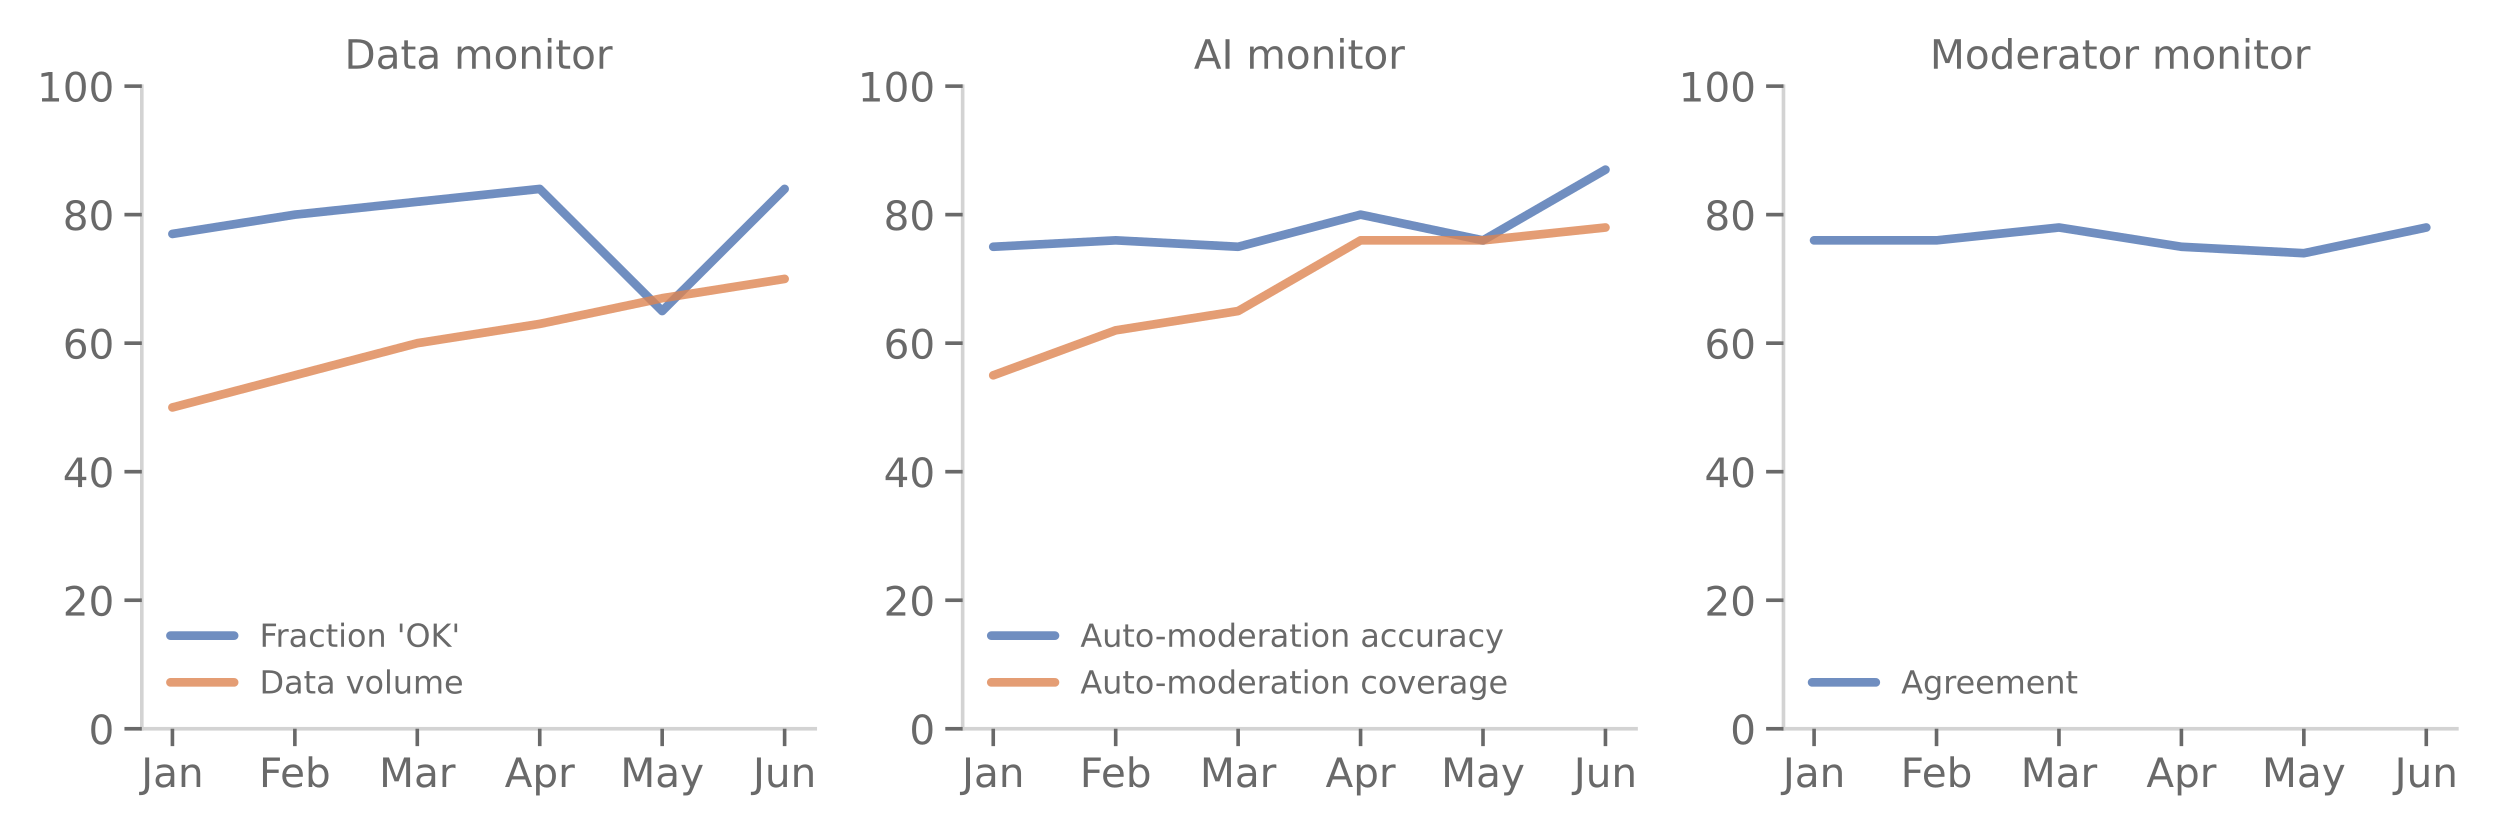 <?xml version="1.0" encoding="utf-8" standalone="no"?>
<!DOCTYPE svg PUBLIC "-//W3C//DTD SVG 1.1//EN"
  "http://www.w3.org/Graphics/SVG/1.1/DTD/svg11.dtd">
<!-- Created with matplotlib (https://matplotlib.org/) -->
<svg height="288pt" version="1.1" viewBox="0 0 864 288" width="864pt" xmlns="http://www.w3.org/2000/svg" xmlns:xlink="http://www.w3.org/1999/xlink">
 <defs>
  <style type="text/css">*{stroke-linecap:butt;stroke-linejoin:round;}</style>
 </defs>
 <g id="figure_1">
  <g id="patch_1">
   <path d="M 0 288 
L 864 288 
L 864 0 
L 0 0 
z
" style="fill:#ffffff;"/>
  </g>
  <g id="axes_1">
   <g id="patch_2">
    <path d="M 49.01 251.86 
L 281.742 251.86 
L 281.742 29.76 
L 49.01 29.76 
z
" style="fill:none;"/>
   </g>
   <g id="line2d_1">
    <path clip-path="url(#p2413c21a0e)" d="M 59.589 80.843 
L 101.904 74.18 
L 144.218 69.738 
L 186.533 65.296 
L 228.848 107.495 
L 271.163 65.296 
" style="fill:none;stroke:#4c72b0;stroke-linecap:round;stroke-opacity:0.8;stroke-width:3;"/>
   </g>
   <g id="line2d_2">
    <path clip-path="url(#p2413c21a0e)" d="M 59.589 140.81 
L 101.904 129.705 
L 144.218 118.6 
L 186.533 111.937 
L 228.848 103.053 
L 271.163 96.39 
" style="fill:none;stroke:#dd8452;stroke-linecap:round;stroke-opacity:0.8;stroke-width:3;"/>
   </g>
   <g id="patch_3">
    <path d="M 49.01 251.86 
L 49.01 29.76 
" style="fill:none;stroke:#d3d3d3;stroke-linecap:square;stroke-linejoin:miter;stroke-width:1.25;"/>
   </g>
   <g id="patch_4">
    <path d="M 49.01 251.86 
L 281.742 251.86 
" style="fill:none;stroke:#d3d3d3;stroke-linecap:square;stroke-linejoin:miter;stroke-width:1.25;"/>
   </g>
   <g id="matplotlib.axis_1">
    <g id="xtick_1">
     <g id="line2d_3">
      <defs>
       <path d="M 0 0 
L 0 6 
" id="m3f6782eb0c" style="stroke:#696969;stroke-width:1.25;"/>
      </defs>
      <g>
       <use style="fill:#696969;stroke:#696969;stroke-width:1.25;" x="59.589" xlink:href="#m3f6782eb0c" y="251.86"/>
      </g>
     </g>
     <g id="text_1">
      <!-- Jan -->
      <g style="fill:#696969;" transform="translate(48.798 271.998)scale(0.14 -0.14)">
       <defs>
        <path d="M 9.812 72.906 
L 19.672 72.906 
L 19.672 5.078 
Q 19.672 -8.109 14.672 -14.062 
Q 9.672 -20.016 -1.422 -20.016 
L -5.172 -20.016 
L -5.172 -11.719 
L -2.094 -11.719 
Q 4.438 -11.719 7.125 -8.047 
Q 9.812 -4.391 9.812 5.078 
z
" id="DejaVuSans-74"/>
        <path d="M 34.281 27.484 
Q 23.391 27.484 19.188 25 
Q 14.984 22.516 14.984 16.5 
Q 14.984 11.719 18.141 8.906 
Q 21.297 6.109 26.703 6.109 
Q 34.188 6.109 38.703 11.406 
Q 43.219 16.703 43.219 25.484 
L 43.219 27.484 
z
M 52.203 31.203 
L 52.203 0 
L 43.219 0 
L 43.219 8.297 
Q 40.141 3.328 35.547 0.953 
Q 30.953 -1.422 24.312 -1.422 
Q 15.922 -1.422 10.953 3.297 
Q 6 8.016 6 15.922 
Q 6 25.141 12.172 29.828 
Q 18.359 34.516 30.609 34.516 
L 43.219 34.516 
L 43.219 35.406 
Q 43.219 41.609 39.141 45 
Q 35.062 48.391 27.688 48.391 
Q 23 48.391 18.547 47.266 
Q 14.109 46.141 10.016 43.891 
L 10.016 52.203 
Q 14.938 54.109 19.578 55.047 
Q 24.219 56 28.609 56 
Q 40.484 56 46.344 49.844 
Q 52.203 43.703 52.203 31.203 
z
" id="DejaVuSans-97"/>
        <path d="M 54.891 33.016 
L 54.891 0 
L 45.906 0 
L 45.906 32.719 
Q 45.906 40.484 42.875 44.328 
Q 39.844 48.188 33.797 48.188 
Q 26.516 48.188 22.312 43.547 
Q 18.109 38.922 18.109 30.906 
L 18.109 0 
L 9.078 0 
L 9.078 54.688 
L 18.109 54.688 
L 18.109 46.188 
Q 21.344 51.125 25.703 53.562 
Q 30.078 56 35.797 56 
Q 45.219 56 50.047 50.172 
Q 54.891 44.344 54.891 33.016 
z
" id="DejaVuSans-110"/>
       </defs>
       <use xlink:href="#DejaVuSans-74"/>
       <use x="29.492" xlink:href="#DejaVuSans-97"/>
       <use x="90.771" xlink:href="#DejaVuSans-110"/>
      </g>
     </g>
    </g>
    <g id="xtick_2">
     <g id="line2d_4">
      <g>
       <use style="fill:#696969;stroke:#696969;stroke-width:1.25;" x="101.904" xlink:href="#m3f6782eb0c" y="251.86"/>
      </g>
     </g>
     <g id="text_2">
      <!-- Feb -->
      <g style="fill:#696969;" transform="translate(89.511 271.998)scale(0.14 -0.14)">
       <defs>
        <path d="M 9.812 72.906 
L 51.703 72.906 
L 51.703 64.594 
L 19.672 64.594 
L 19.672 43.109 
L 48.578 43.109 
L 48.578 34.812 
L 19.672 34.812 
L 19.672 0 
L 9.812 0 
z
" id="DejaVuSans-70"/>
        <path d="M 56.203 29.594 
L 56.203 25.203 
L 14.891 25.203 
Q 15.484 15.922 20.484 11.062 
Q 25.484 6.203 34.422 6.203 
Q 39.594 6.203 44.453 7.469 
Q 49.312 8.734 54.109 11.281 
L 54.109 2.781 
Q 49.266 0.734 44.188 -0.344 
Q 39.109 -1.422 33.891 -1.422 
Q 20.797 -1.422 13.156 6.188 
Q 5.516 13.812 5.516 26.812 
Q 5.516 40.234 12.766 48.109 
Q 20.016 56 32.328 56 
Q 43.359 56 49.781 48.891 
Q 56.203 41.797 56.203 29.594 
z
M 47.219 32.234 
Q 47.125 39.594 43.094 43.984 
Q 39.062 48.391 32.422 48.391 
Q 24.906 48.391 20.391 44.141 
Q 15.875 39.891 15.188 32.172 
z
" id="DejaVuSans-101"/>
        <path d="M 48.688 27.297 
Q 48.688 37.203 44.609 42.844 
Q 40.531 48.484 33.406 48.484 
Q 26.266 48.484 22.188 42.844 
Q 18.109 37.203 18.109 27.297 
Q 18.109 17.391 22.188 11.75 
Q 26.266 6.109 33.406 6.109 
Q 40.531 6.109 44.609 11.75 
Q 48.688 17.391 48.688 27.297 
z
M 18.109 46.391 
Q 20.953 51.266 25.266 53.625 
Q 29.594 56 35.594 56 
Q 45.562 56 51.781 48.094 
Q 58.016 40.188 58.016 27.297 
Q 58.016 14.406 51.781 6.484 
Q 45.562 -1.422 35.594 -1.422 
Q 29.594 -1.422 25.266 0.953 
Q 20.953 3.328 18.109 8.203 
L 18.109 0 
L 9.078 0 
L 9.078 75.984 
L 18.109 75.984 
z
" id="DejaVuSans-98"/>
       </defs>
       <use xlink:href="#DejaVuSans-70"/>
       <use x="52.02" xlink:href="#DejaVuSans-101"/>
       <use x="113.543" xlink:href="#DejaVuSans-98"/>
      </g>
     </g>
    </g>
    <g id="xtick_3">
     <g id="line2d_5">
      <g>
       <use style="fill:#696969;stroke:#696969;stroke-width:1.25;" x="144.218" xlink:href="#m3f6782eb0c" y="251.86"/>
      </g>
     </g>
     <g id="text_3">
      <!-- Mar -->
      <g style="fill:#696969;" transform="translate(131.011 271.998)scale(0.14 -0.14)">
       <defs>
        <path d="M 9.812 72.906 
L 24.516 72.906 
L 43.109 23.297 
L 61.812 72.906 
L 76.516 72.906 
L 76.516 0 
L 66.891 0 
L 66.891 64.016 
L 48.094 14.016 
L 38.188 14.016 
L 19.391 64.016 
L 19.391 0 
L 9.812 0 
z
" id="DejaVuSans-77"/>
        <path d="M 41.109 46.297 
Q 39.594 47.172 37.812 47.578 
Q 36.031 48 33.891 48 
Q 26.266 48 22.188 43.047 
Q 18.109 38.094 18.109 28.812 
L 18.109 0 
L 9.078 0 
L 9.078 54.688 
L 18.109 54.688 
L 18.109 46.188 
Q 20.953 51.172 25.484 53.578 
Q 30.031 56 36.531 56 
Q 37.453 56 38.578 55.875 
Q 39.703 55.766 41.062 55.516 
z
" id="DejaVuSans-114"/>
       </defs>
       <use xlink:href="#DejaVuSans-77"/>
       <use x="86.279" xlink:href="#DejaVuSans-97"/>
       <use x="147.559" xlink:href="#DejaVuSans-114"/>
      </g>
     </g>
    </g>
    <g id="xtick_4">
     <g id="line2d_6">
      <g>
       <use style="fill:#696969;stroke:#696969;stroke-width:1.25;" x="186.533" xlink:href="#m3f6782eb0c" y="251.86"/>
      </g>
     </g>
     <g id="text_4">
      <!-- Apr -->
      <g style="fill:#696969;" transform="translate(174.423 271.998)scale(0.14 -0.14)">
       <defs>
        <path d="M 34.188 63.188 
L 20.797 26.906 
L 47.609 26.906 
z
M 28.609 72.906 
L 39.797 72.906 
L 67.578 0 
L 57.328 0 
L 50.688 18.703 
L 17.828 18.703 
L 11.188 0 
L 0.781 0 
z
" id="DejaVuSans-65"/>
        <path d="M 18.109 8.203 
L 18.109 -20.797 
L 9.078 -20.797 
L 9.078 54.688 
L 18.109 54.688 
L 18.109 46.391 
Q 20.953 51.266 25.266 53.625 
Q 29.594 56 35.594 56 
Q 45.562 56 51.781 48.094 
Q 58.016 40.188 58.016 27.297 
Q 58.016 14.406 51.781 6.484 
Q 45.562 -1.422 35.594 -1.422 
Q 29.594 -1.422 25.266 0.953 
Q 20.953 3.328 18.109 8.203 
z
M 48.688 27.297 
Q 48.688 37.203 44.609 42.844 
Q 40.531 48.484 33.406 48.484 
Q 26.266 48.484 22.188 42.844 
Q 18.109 37.203 18.109 27.297 
Q 18.109 17.391 22.188 11.75 
Q 26.266 6.109 33.406 6.109 
Q 40.531 6.109 44.609 11.75 
Q 48.688 17.391 48.688 27.297 
z
" id="DejaVuSans-112"/>
       </defs>
       <use xlink:href="#DejaVuSans-65"/>
       <use x="68.408" xlink:href="#DejaVuSans-112"/>
       <use x="131.885" xlink:href="#DejaVuSans-114"/>
      </g>
     </g>
    </g>
    <g id="xtick_5">
     <g id="line2d_7">
      <g>
       <use style="fill:#696969;stroke:#696969;stroke-width:1.25;" x="228.848" xlink:href="#m3f6782eb0c" y="251.86"/>
      </g>
     </g>
     <g id="text_5">
      <!-- May -->
      <g style="fill:#696969;" transform="translate(214.376 271.998)scale(0.14 -0.14)">
       <defs>
        <path d="M 32.172 -5.078 
Q 28.375 -14.844 24.75 -17.812 
Q 21.141 -20.797 15.094 -20.797 
L 7.906 -20.797 
L 7.906 -13.281 
L 13.188 -13.281 
Q 16.891 -13.281 18.938 -11.516 
Q 21 -9.766 23.484 -3.219 
L 25.094 0.875 
L 2.984 54.688 
L 12.5 54.688 
L 29.594 11.922 
L 46.688 54.688 
L 56.203 54.688 
z
" id="DejaVuSans-121"/>
       </defs>
       <use xlink:href="#DejaVuSans-77"/>
       <use x="86.279" xlink:href="#DejaVuSans-97"/>
       <use x="147.559" xlink:href="#DejaVuSans-121"/>
      </g>
     </g>
    </g>
    <g id="xtick_6">
     <g id="line2d_8">
      <g>
       <use style="fill:#696969;stroke:#696969;stroke-width:1.25;" x="271.163" xlink:href="#m3f6782eb0c" y="251.86"/>
      </g>
     </g>
     <g id="text_6">
      <!-- Jun -->
      <g style="fill:#696969;" transform="translate(260.226 271.998)scale(0.14 -0.14)">
       <defs>
        <path d="M 8.5 21.578 
L 8.5 54.688 
L 17.484 54.688 
L 17.484 21.922 
Q 17.484 14.156 20.5 10.266 
Q 23.531 6.391 29.594 6.391 
Q 36.859 6.391 41.078 11.031 
Q 45.312 15.672 45.312 23.688 
L 45.312 54.688 
L 54.297 54.688 
L 54.297 0 
L 45.312 0 
L 45.312 8.406 
Q 42.047 3.422 37.719 1 
Q 33.406 -1.422 27.688 -1.422 
Q 18.266 -1.422 13.375 4.438 
Q 8.5 10.297 8.5 21.578 
z
M 31.109 56 
z
" id="DejaVuSans-117"/>
       </defs>
       <use xlink:href="#DejaVuSans-74"/>
       <use x="29.492" xlink:href="#DejaVuSans-117"/>
       <use x="92.871" xlink:href="#DejaVuSans-110"/>
      </g>
     </g>
    </g>
   </g>
   <g id="matplotlib.axis_2">
    <g id="ytick_1">
     <g id="line2d_9">
      <defs>
       <path d="M 0 0 
L -6 0 
" id="mc73ff42ded" style="stroke:#696969;stroke-width:1.25;"/>
      </defs>
      <g>
       <use style="fill:#696969;stroke:#696969;stroke-width:1.25;" x="49.01" xlink:href="#mc73ff42ded" y="251.86"/>
      </g>
     </g>
     <g id="text_7">
      <!-- 0 -->
      <g style="fill:#696969;" transform="translate(30.602 257.179)scale(0.14 -0.14)">
       <defs>
        <path d="M 31.781 66.406 
Q 24.172 66.406 20.328 58.906 
Q 16.5 51.422 16.5 36.375 
Q 16.5 21.391 20.328 13.891 
Q 24.172 6.391 31.781 6.391 
Q 39.453 6.391 43.281 13.891 
Q 47.125 21.391 47.125 36.375 
Q 47.125 51.422 43.281 58.906 
Q 39.453 66.406 31.781 66.406 
z
M 31.781 74.219 
Q 44.047 74.219 50.516 64.516 
Q 56.984 54.828 56.984 36.375 
Q 56.984 17.969 50.516 8.266 
Q 44.047 -1.422 31.781 -1.422 
Q 19.531 -1.422 13.062 8.266 
Q 6.594 17.969 6.594 36.375 
Q 6.594 54.828 13.062 64.516 
Q 19.531 74.219 31.781 74.219 
z
" id="DejaVuSans-48"/>
       </defs>
       <use xlink:href="#DejaVuSans-48"/>
      </g>
     </g>
    </g>
    <g id="ytick_2">
     <g id="line2d_10">
      <g>
       <use style="fill:#696969;stroke:#696969;stroke-width:1.25;" x="49.01" xlink:href="#mc73ff42ded" y="207.44"/>
      </g>
     </g>
     <g id="text_8">
      <!-- 20 -->
      <g style="fill:#696969;" transform="translate(21.695 212.759)scale(0.14 -0.14)">
       <defs>
        <path d="M 19.188 8.297 
L 53.609 8.297 
L 53.609 0 
L 7.328 0 
L 7.328 8.297 
Q 12.938 14.109 22.625 23.891 
Q 32.328 33.688 34.812 36.531 
Q 39.547 41.844 41.422 45.531 
Q 43.312 49.219 43.312 52.781 
Q 43.312 58.594 39.234 62.25 
Q 35.156 65.922 28.609 65.922 
Q 23.969 65.922 18.812 64.312 
Q 13.672 62.703 7.812 59.422 
L 7.812 69.391 
Q 13.766 71.781 18.938 73 
Q 24.125 74.219 28.422 74.219 
Q 39.75 74.219 46.484 68.547 
Q 53.219 62.891 53.219 53.422 
Q 53.219 48.922 51.531 44.891 
Q 49.859 40.875 45.406 35.406 
Q 44.188 33.984 37.641 27.219 
Q 31.109 20.453 19.188 8.297 
z
" id="DejaVuSans-50"/>
       </defs>
       <use xlink:href="#DejaVuSans-50"/>
       <use x="63.623" xlink:href="#DejaVuSans-48"/>
      </g>
     </g>
    </g>
    <g id="ytick_3">
     <g id="line2d_11">
      <g>
       <use style="fill:#696969;stroke:#696969;stroke-width:1.25;" x="49.01" xlink:href="#mc73ff42ded" y="163.02"/>
      </g>
     </g>
     <g id="text_9">
      <!-- 40 -->
      <g style="fill:#696969;" transform="translate(21.695 168.339)scale(0.14 -0.14)">
       <defs>
        <path d="M 37.797 64.312 
L 12.891 25.391 
L 37.797 25.391 
z
M 35.203 72.906 
L 47.609 72.906 
L 47.609 25.391 
L 58.016 25.391 
L 58.016 17.188 
L 47.609 17.188 
L 47.609 0 
L 37.797 0 
L 37.797 17.188 
L 4.891 17.188 
L 4.891 26.703 
z
" id="DejaVuSans-52"/>
       </defs>
       <use xlink:href="#DejaVuSans-52"/>
       <use x="63.623" xlink:href="#DejaVuSans-48"/>
      </g>
     </g>
    </g>
    <g id="ytick_4">
     <g id="line2d_12">
      <g>
       <use style="fill:#696969;stroke:#696969;stroke-width:1.25;" x="49.01" xlink:href="#mc73ff42ded" y="118.6"/>
      </g>
     </g>
     <g id="text_10">
      <!-- 60 -->
      <g style="fill:#696969;" transform="translate(21.695 123.919)scale(0.14 -0.14)">
       <defs>
        <path d="M 33.016 40.375 
Q 26.375 40.375 22.484 35.828 
Q 18.609 31.297 18.609 23.391 
Q 18.609 15.531 22.484 10.953 
Q 26.375 6.391 33.016 6.391 
Q 39.656 6.391 43.531 10.953 
Q 47.406 15.531 47.406 23.391 
Q 47.406 31.297 43.531 35.828 
Q 39.656 40.375 33.016 40.375 
z
M 52.594 71.297 
L 52.594 62.312 
Q 48.875 64.062 45.094 64.984 
Q 41.312 65.922 37.594 65.922 
Q 27.828 65.922 22.672 59.328 
Q 17.531 52.734 16.797 39.406 
Q 19.672 43.656 24.016 45.922 
Q 28.375 48.188 33.594 48.188 
Q 44.578 48.188 50.953 41.516 
Q 57.328 34.859 57.328 23.391 
Q 57.328 12.156 50.688 5.359 
Q 44.047 -1.422 33.016 -1.422 
Q 20.359 -1.422 13.672 8.266 
Q 6.984 17.969 6.984 36.375 
Q 6.984 53.656 15.188 63.938 
Q 23.391 74.219 37.203 74.219 
Q 40.922 74.219 44.703 73.484 
Q 48.484 72.75 52.594 71.297 
z
" id="DejaVuSans-54"/>
       </defs>
       <use xlink:href="#DejaVuSans-54"/>
       <use x="63.623" xlink:href="#DejaVuSans-48"/>
      </g>
     </g>
    </g>
    <g id="ytick_5">
     <g id="line2d_13">
      <g>
       <use style="fill:#696969;stroke:#696969;stroke-width:1.25;" x="49.01" xlink:href="#mc73ff42ded" y="74.18"/>
      </g>
     </g>
     <g id="text_11">
      <!-- 80 -->
      <g style="fill:#696969;" transform="translate(21.695 79.499)scale(0.14 -0.14)">
       <defs>
        <path d="M 31.781 34.625 
Q 24.75 34.625 20.719 30.859 
Q 16.703 27.094 16.703 20.516 
Q 16.703 13.922 20.719 10.156 
Q 24.75 6.391 31.781 6.391 
Q 38.812 6.391 42.859 10.172 
Q 46.922 13.969 46.922 20.516 
Q 46.922 27.094 42.891 30.859 
Q 38.875 34.625 31.781 34.625 
z
M 21.922 38.812 
Q 15.578 40.375 12.031 44.719 
Q 8.5 49.078 8.5 55.328 
Q 8.5 64.062 14.719 69.141 
Q 20.953 74.219 31.781 74.219 
Q 42.672 74.219 48.875 69.141 
Q 55.078 64.062 55.078 55.328 
Q 55.078 49.078 51.531 44.719 
Q 48 40.375 41.703 38.812 
Q 48.828 37.156 52.797 32.312 
Q 56.781 27.484 56.781 20.516 
Q 56.781 9.906 50.312 4.234 
Q 43.844 -1.422 31.781 -1.422 
Q 19.734 -1.422 13.25 4.234 
Q 6.781 9.906 6.781 20.516 
Q 6.781 27.484 10.781 32.312 
Q 14.797 37.156 21.922 38.812 
z
M 18.312 54.391 
Q 18.312 48.734 21.844 45.562 
Q 25.391 42.391 31.781 42.391 
Q 38.141 42.391 41.719 45.562 
Q 45.312 48.734 45.312 54.391 
Q 45.312 60.062 41.719 63.234 
Q 38.141 66.406 31.781 66.406 
Q 25.391 66.406 21.844 63.234 
Q 18.312 60.062 18.312 54.391 
z
" id="DejaVuSans-56"/>
       </defs>
       <use xlink:href="#DejaVuSans-56"/>
       <use x="63.623" xlink:href="#DejaVuSans-48"/>
      </g>
     </g>
    </g>
    <g id="ytick_6">
     <g id="line2d_14">
      <g>
       <use style="fill:#696969;stroke:#696969;stroke-width:1.25;" x="49.01" xlink:href="#mc73ff42ded" y="29.76"/>
      </g>
     </g>
     <g id="text_12">
      <!-- 100 -->
      <g style="fill:#696969;" transform="translate(12.787 35.079)scale(0.14 -0.14)">
       <defs>
        <path d="M 12.406 8.297 
L 28.516 8.297 
L 28.516 63.922 
L 10.984 60.406 
L 10.984 69.391 
L 28.422 72.906 
L 38.281 72.906 
L 38.281 8.297 
L 54.391 8.297 
L 54.391 0 
L 12.406 0 
z
" id="DejaVuSans-49"/>
       </defs>
       <use xlink:href="#DejaVuSans-49"/>
       <use x="63.623" xlink:href="#DejaVuSans-48"/>
       <use x="127.246" xlink:href="#DejaVuSans-48"/>
      </g>
     </g>
    </g>
   </g>
   <g id="text_13">
    <!-- Data monitor -->
    <g style="fill:#696969;" transform="translate(119.05 23.76)scale(0.14 -0.14)">
     <defs>
      <path d="M 19.672 64.797 
L 19.672 8.109 
L 31.594 8.109 
Q 46.688 8.109 53.688 14.938 
Q 60.688 21.781 60.688 36.531 
Q 60.688 51.172 53.688 57.984 
Q 46.688 64.797 31.594 64.797 
z
M 9.812 72.906 
L 30.078 72.906 
Q 51.266 72.906 61.172 64.094 
Q 71.094 55.281 71.094 36.531 
Q 71.094 17.672 61.125 8.828 
Q 51.172 0 30.078 0 
L 9.812 0 
z
" id="DejaVuSans-68"/>
      <path d="M 18.312 70.219 
L 18.312 54.688 
L 36.812 54.688 
L 36.812 47.703 
L 18.312 47.703 
L 18.312 18.016 
Q 18.312 11.328 20.141 9.422 
Q 21.969 7.516 27.594 7.516 
L 36.812 7.516 
L 36.812 0 
L 27.594 0 
Q 17.188 0 13.234 3.875 
Q 9.281 7.766 9.281 18.016 
L 9.281 47.703 
L 2.688 47.703 
L 2.688 54.688 
L 9.281 54.688 
L 9.281 70.219 
z
" id="DejaVuSans-116"/>
      <path id="DejaVuSans-32"/>
      <path d="M 52 44.188 
Q 55.375 50.25 60.062 53.125 
Q 64.75 56 71.094 56 
Q 79.641 56 84.281 50.016 
Q 88.922 44.047 88.922 33.016 
L 88.922 0 
L 79.891 0 
L 79.891 32.719 
Q 79.891 40.578 77.094 44.375 
Q 74.312 48.188 68.609 48.188 
Q 61.625 48.188 57.562 43.547 
Q 53.516 38.922 53.516 30.906 
L 53.516 0 
L 44.484 0 
L 44.484 32.719 
Q 44.484 40.625 41.703 44.406 
Q 38.922 48.188 33.109 48.188 
Q 26.219 48.188 22.156 43.531 
Q 18.109 38.875 18.109 30.906 
L 18.109 0 
L 9.078 0 
L 9.078 54.688 
L 18.109 54.688 
L 18.109 46.188 
Q 21.188 51.219 25.484 53.609 
Q 29.781 56 35.688 56 
Q 41.656 56 45.828 52.969 
Q 50 49.953 52 44.188 
z
" id="DejaVuSans-109"/>
      <path d="M 30.609 48.391 
Q 23.391 48.391 19.188 42.75 
Q 14.984 37.109 14.984 27.297 
Q 14.984 17.484 19.156 11.844 
Q 23.344 6.203 30.609 6.203 
Q 37.797 6.203 41.984 11.859 
Q 46.188 17.531 46.188 27.297 
Q 46.188 37.016 41.984 42.703 
Q 37.797 48.391 30.609 48.391 
z
M 30.609 56 
Q 42.328 56 49.016 48.375 
Q 55.719 40.766 55.719 27.297 
Q 55.719 13.875 49.016 6.219 
Q 42.328 -1.422 30.609 -1.422 
Q 18.844 -1.422 12.172 6.219 
Q 5.516 13.875 5.516 27.297 
Q 5.516 40.766 12.172 48.375 
Q 18.844 56 30.609 56 
z
" id="DejaVuSans-111"/>
      <path d="M 9.422 54.688 
L 18.406 54.688 
L 18.406 0 
L 9.422 0 
z
M 9.422 75.984 
L 18.406 75.984 
L 18.406 64.594 
L 9.422 64.594 
z
" id="DejaVuSans-105"/>
     </defs>
     <use xlink:href="#DejaVuSans-68"/>
     <use x="77.002" xlink:href="#DejaVuSans-97"/>
     <use x="138.281" xlink:href="#DejaVuSans-116"/>
     <use x="177.49" xlink:href="#DejaVuSans-97"/>
     <use x="238.77" xlink:href="#DejaVuSans-32"/>
     <use x="270.557" xlink:href="#DejaVuSans-109"/>
     <use x="367.969" xlink:href="#DejaVuSans-111"/>
     <use x="429.15" xlink:href="#DejaVuSans-110"/>
     <use x="492.529" xlink:href="#DejaVuSans-105"/>
     <use x="520.312" xlink:href="#DejaVuSans-116"/>
     <use x="559.521" xlink:href="#DejaVuSans-111"/>
     <use x="620.703" xlink:href="#DejaVuSans-114"/>
    </g>
   </g>
   <g id="legend_1">
    <g id="line2d_15">
     <path d="M 58.91 219.676 
L 80.91 219.676 
" style="fill:none;stroke:#4c72b0;stroke-linecap:round;stroke-opacity:0.8;stroke-width:3;"/>
    </g>
    <g id="line2d_16"/>
    <g id="text_14">
     <!-- Fraction 'OK' -->
     <g style="fill:#696969;" transform="translate(89.71 223.526)scale(0.11 -0.11)">
      <defs>
       <path d="M 48.781 52.594 
L 48.781 44.188 
Q 44.969 46.297 41.141 47.344 
Q 37.312 48.391 33.406 48.391 
Q 24.656 48.391 19.812 42.844 
Q 14.984 37.312 14.984 27.297 
Q 14.984 17.281 19.812 11.734 
Q 24.656 6.203 33.406 6.203 
Q 37.312 6.203 41.141 7.25 
Q 44.969 8.297 48.781 10.406 
L 48.781 2.094 
Q 45.016 0.344 40.984 -0.531 
Q 36.969 -1.422 32.422 -1.422 
Q 20.062 -1.422 12.781 6.344 
Q 5.516 14.109 5.516 27.297 
Q 5.516 40.672 12.859 48.328 
Q 20.219 56 33.016 56 
Q 37.156 56 41.109 55.141 
Q 45.062 54.297 48.781 52.594 
z
" id="DejaVuSans-99"/>
       <path d="M 17.922 72.906 
L 17.922 45.797 
L 9.625 45.797 
L 9.625 72.906 
z
" id="DejaVuSans-39"/>
       <path d="M 39.406 66.219 
Q 28.656 66.219 22.328 58.203 
Q 16.016 50.203 16.016 36.375 
Q 16.016 22.609 22.328 14.594 
Q 28.656 6.594 39.406 6.594 
Q 50.141 6.594 56.422 14.594 
Q 62.703 22.609 62.703 36.375 
Q 62.703 50.203 56.422 58.203 
Q 50.141 66.219 39.406 66.219 
z
M 39.406 74.219 
Q 54.734 74.219 63.906 63.938 
Q 73.094 53.656 73.094 36.375 
Q 73.094 19.141 63.906 8.859 
Q 54.734 -1.422 39.406 -1.422 
Q 24.031 -1.422 14.812 8.828 
Q 5.609 19.094 5.609 36.375 
Q 5.609 53.656 14.812 63.938 
Q 24.031 74.219 39.406 74.219 
z
" id="DejaVuSans-79"/>
       <path d="M 9.812 72.906 
L 19.672 72.906 
L 19.672 42.094 
L 52.391 72.906 
L 65.094 72.906 
L 28.906 38.922 
L 67.672 0 
L 54.688 0 
L 19.672 35.109 
L 19.672 0 
L 9.812 0 
z
" id="DejaVuSans-75"/>
      </defs>
      <use xlink:href="#DejaVuSans-70"/>
      <use x="50.27" xlink:href="#DejaVuSans-114"/>
      <use x="91.383" xlink:href="#DejaVuSans-97"/>
      <use x="152.662" xlink:href="#DejaVuSans-99"/>
      <use x="207.643" xlink:href="#DejaVuSans-116"/>
      <use x="246.852" xlink:href="#DejaVuSans-105"/>
      <use x="274.635" xlink:href="#DejaVuSans-111"/>
      <use x="335.816" xlink:href="#DejaVuSans-110"/>
      <use x="399.195" xlink:href="#DejaVuSans-32"/>
      <use x="430.982" xlink:href="#DejaVuSans-39"/>
      <use x="458.473" xlink:href="#DejaVuSans-79"/>
      <use x="537.184" xlink:href="#DejaVuSans-75"/>
      <use x="602.76" xlink:href="#DejaVuSans-39"/>
     </g>
    </g>
    <g id="line2d_17">
     <path d="M 58.91 235.822 
L 80.91 235.822 
" style="fill:none;stroke:#dd8452;stroke-linecap:round;stroke-opacity:0.8;stroke-width:3;"/>
    </g>
    <g id="line2d_18"/>
    <g id="text_15">
     <!-- Data volume -->
     <g style="fill:#696969;" transform="translate(89.71 239.672)scale(0.11 -0.11)">
      <defs>
       <path d="M 2.984 54.688 
L 12.5 54.688 
L 29.594 8.797 
L 46.688 54.688 
L 56.203 54.688 
L 35.688 0 
L 23.484 0 
z
" id="DejaVuSans-118"/>
       <path d="M 9.422 75.984 
L 18.406 75.984 
L 18.406 0 
L 9.422 0 
z
" id="DejaVuSans-108"/>
      </defs>
      <use xlink:href="#DejaVuSans-68"/>
      <use x="77.002" xlink:href="#DejaVuSans-97"/>
      <use x="138.281" xlink:href="#DejaVuSans-116"/>
      <use x="177.49" xlink:href="#DejaVuSans-97"/>
      <use x="238.77" xlink:href="#DejaVuSans-32"/>
      <use x="270.557" xlink:href="#DejaVuSans-118"/>
      <use x="329.736" xlink:href="#DejaVuSans-111"/>
      <use x="390.918" xlink:href="#DejaVuSans-108"/>
      <use x="418.701" xlink:href="#DejaVuSans-117"/>
      <use x="482.08" xlink:href="#DejaVuSans-109"/>
      <use x="579.492" xlink:href="#DejaVuSans-101"/>
     </g>
    </g>
   </g>
  </g>
  <g id="axes_2">
   <g id="patch_5">
    <path d="M 332.69 251.86 
L 565.422 251.86 
L 565.422 29.76 
L 332.69 29.76 
z
" style="fill:none;"/>
   </g>
   <g id="line2d_19">
    <path clip-path="url(#p1bb13cc964)" d="M 343.269 85.285 
L 385.584 83.064 
L 427.898 85.285 
L 470.213 74.18 
L 512.528 83.064 
L 554.843 58.633 
" style="fill:none;stroke:#4c72b0;stroke-linecap:round;stroke-opacity:0.8;stroke-width:3;"/>
   </g>
   <g id="line2d_20">
    <path clip-path="url(#p1bb13cc964)" d="M 343.269 129.705 
L 385.584 114.158 
L 427.898 107.495 
L 470.213 83.064 
L 512.528 83.064 
L 554.843 78.622 
" style="fill:none;stroke:#dd8452;stroke-linecap:round;stroke-opacity:0.8;stroke-width:3;"/>
   </g>
   <g id="patch_6">
    <path d="M 332.69 251.86 
L 332.69 29.76 
" style="fill:none;stroke:#d3d3d3;stroke-linecap:square;stroke-linejoin:miter;stroke-width:1.25;"/>
   </g>
   <g id="patch_7">
    <path d="M 332.69 251.86 
L 565.422 251.86 
" style="fill:none;stroke:#d3d3d3;stroke-linecap:square;stroke-linejoin:miter;stroke-width:1.25;"/>
   </g>
   <g id="matplotlib.axis_3">
    <g id="xtick_7">
     <g id="line2d_21">
      <g>
       <use style="fill:#696969;stroke:#696969;stroke-width:1.25;" x="343.269" xlink:href="#m3f6782eb0c" y="251.86"/>
      </g>
     </g>
     <g id="text_16">
      <!-- Jan -->
      <g style="fill:#696969;" transform="translate(332.478 271.998)scale(0.14 -0.14)">
       <use xlink:href="#DejaVuSans-74"/>
       <use x="29.492" xlink:href="#DejaVuSans-97"/>
       <use x="90.771" xlink:href="#DejaVuSans-110"/>
      </g>
     </g>
    </g>
    <g id="xtick_8">
     <g id="line2d_22">
      <g>
       <use style="fill:#696969;stroke:#696969;stroke-width:1.25;" x="385.584" xlink:href="#m3f6782eb0c" y="251.86"/>
      </g>
     </g>
     <g id="text_17">
      <!-- Feb -->
      <g style="fill:#696969;" transform="translate(373.191 271.998)scale(0.14 -0.14)">
       <use xlink:href="#DejaVuSans-70"/>
       <use x="52.02" xlink:href="#DejaVuSans-101"/>
       <use x="113.543" xlink:href="#DejaVuSans-98"/>
      </g>
     </g>
    </g>
    <g id="xtick_9">
     <g id="line2d_23">
      <g>
       <use style="fill:#696969;stroke:#696969;stroke-width:1.25;" x="427.898" xlink:href="#m3f6782eb0c" y="251.86"/>
      </g>
     </g>
     <g id="text_18">
      <!-- Mar -->
      <g style="fill:#696969;" transform="translate(414.691 271.998)scale(0.14 -0.14)">
       <use xlink:href="#DejaVuSans-77"/>
       <use x="86.279" xlink:href="#DejaVuSans-97"/>
       <use x="147.559" xlink:href="#DejaVuSans-114"/>
      </g>
     </g>
    </g>
    <g id="xtick_10">
     <g id="line2d_24">
      <g>
       <use style="fill:#696969;stroke:#696969;stroke-width:1.25;" x="470.213" xlink:href="#m3f6782eb0c" y="251.86"/>
      </g>
     </g>
     <g id="text_19">
      <!-- Apr -->
      <g style="fill:#696969;" transform="translate(458.103 271.998)scale(0.14 -0.14)">
       <use xlink:href="#DejaVuSans-65"/>
       <use x="68.408" xlink:href="#DejaVuSans-112"/>
       <use x="131.885" xlink:href="#DejaVuSans-114"/>
      </g>
     </g>
    </g>
    <g id="xtick_11">
     <g id="line2d_25">
      <g>
       <use style="fill:#696969;stroke:#696969;stroke-width:1.25;" x="512.528" xlink:href="#m3f6782eb0c" y="251.86"/>
      </g>
     </g>
     <g id="text_20">
      <!-- May -->
      <g style="fill:#696969;" transform="translate(498.056 271.998)scale(0.14 -0.14)">
       <use xlink:href="#DejaVuSans-77"/>
       <use x="86.279" xlink:href="#DejaVuSans-97"/>
       <use x="147.559" xlink:href="#DejaVuSans-121"/>
      </g>
     </g>
    </g>
    <g id="xtick_12">
     <g id="line2d_26">
      <g>
       <use style="fill:#696969;stroke:#696969;stroke-width:1.25;" x="554.843" xlink:href="#m3f6782eb0c" y="251.86"/>
      </g>
     </g>
     <g id="text_21">
      <!-- Jun -->
      <g style="fill:#696969;" transform="translate(543.906 271.998)scale(0.14 -0.14)">
       <use xlink:href="#DejaVuSans-74"/>
       <use x="29.492" xlink:href="#DejaVuSans-117"/>
       <use x="92.871" xlink:href="#DejaVuSans-110"/>
      </g>
     </g>
    </g>
   </g>
   <g id="matplotlib.axis_4">
    <g id="ytick_7">
     <g id="line2d_27">
      <g>
       <use style="fill:#696969;stroke:#696969;stroke-width:1.25;" x="332.69" xlink:href="#mc73ff42ded" y="251.86"/>
      </g>
     </g>
     <g id="text_22">
      <!-- 0 -->
      <g style="fill:#696969;" transform="translate(314.283 257.179)scale(0.14 -0.14)">
       <use xlink:href="#DejaVuSans-48"/>
      </g>
     </g>
    </g>
    <g id="ytick_8">
     <g id="line2d_28">
      <g>
       <use style="fill:#696969;stroke:#696969;stroke-width:1.25;" x="332.69" xlink:href="#mc73ff42ded" y="207.44"/>
      </g>
     </g>
     <g id="text_23">
      <!-- 20 -->
      <g style="fill:#696969;" transform="translate(305.375 212.759)scale(0.14 -0.14)">
       <use xlink:href="#DejaVuSans-50"/>
       <use x="63.623" xlink:href="#DejaVuSans-48"/>
      </g>
     </g>
    </g>
    <g id="ytick_9">
     <g id="line2d_29">
      <g>
       <use style="fill:#696969;stroke:#696969;stroke-width:1.25;" x="332.69" xlink:href="#mc73ff42ded" y="163.02"/>
      </g>
     </g>
     <g id="text_24">
      <!-- 40 -->
      <g style="fill:#696969;" transform="translate(305.375 168.339)scale(0.14 -0.14)">
       <use xlink:href="#DejaVuSans-52"/>
       <use x="63.623" xlink:href="#DejaVuSans-48"/>
      </g>
     </g>
    </g>
    <g id="ytick_10">
     <g id="line2d_30">
      <g>
       <use style="fill:#696969;stroke:#696969;stroke-width:1.25;" x="332.69" xlink:href="#mc73ff42ded" y="118.6"/>
      </g>
     </g>
     <g id="text_25">
      <!-- 60 -->
      <g style="fill:#696969;" transform="translate(305.375 123.919)scale(0.14 -0.14)">
       <use xlink:href="#DejaVuSans-54"/>
       <use x="63.623" xlink:href="#DejaVuSans-48"/>
      </g>
     </g>
    </g>
    <g id="ytick_11">
     <g id="line2d_31">
      <g>
       <use style="fill:#696969;stroke:#696969;stroke-width:1.25;" x="332.69" xlink:href="#mc73ff42ded" y="74.18"/>
      </g>
     </g>
     <g id="text_26">
      <!-- 80 -->
      <g style="fill:#696969;" transform="translate(305.375 79.499)scale(0.14 -0.14)">
       <use xlink:href="#DejaVuSans-56"/>
       <use x="63.623" xlink:href="#DejaVuSans-48"/>
      </g>
     </g>
    </g>
    <g id="ytick_12">
     <g id="line2d_32">
      <g>
       <use style="fill:#696969;stroke:#696969;stroke-width:1.25;" x="332.69" xlink:href="#mc73ff42ded" y="29.76"/>
      </g>
     </g>
     <g id="text_27">
      <!-- 100 -->
      <g style="fill:#696969;" transform="translate(296.467 35.079)scale(0.14 -0.14)">
       <use xlink:href="#DejaVuSans-49"/>
       <use x="63.623" xlink:href="#DejaVuSans-48"/>
       <use x="127.246" xlink:href="#DejaVuSans-48"/>
      </g>
     </g>
    </g>
   </g>
   <g id="text_28">
    <!-- AI monitor -->
    <g style="fill:#696969;" transform="translate(412.59 23.76)scale(0.14 -0.14)">
     <defs>
      <path d="M 9.812 72.906 
L 19.672 72.906 
L 19.672 0 
L 9.812 0 
z
" id="DejaVuSans-73"/>
     </defs>
     <use xlink:href="#DejaVuSans-65"/>
     <use x="68.408" xlink:href="#DejaVuSans-73"/>
     <use x="97.9" xlink:href="#DejaVuSans-32"/>
     <use x="129.688" xlink:href="#DejaVuSans-109"/>
     <use x="227.1" xlink:href="#DejaVuSans-111"/>
     <use x="288.281" xlink:href="#DejaVuSans-110"/>
     <use x="351.66" xlink:href="#DejaVuSans-105"/>
     <use x="379.443" xlink:href="#DejaVuSans-116"/>
     <use x="418.652" xlink:href="#DejaVuSans-111"/>
     <use x="479.834" xlink:href="#DejaVuSans-114"/>
    </g>
   </g>
   <g id="legend_2">
    <g id="line2d_33">
     <path d="M 342.59 219.676 
L 364.59 219.676 
" style="fill:none;stroke:#4c72b0;stroke-linecap:round;stroke-opacity:0.8;stroke-width:3;"/>
    </g>
    <g id="line2d_34"/>
    <g id="text_29">
     <!-- Auto-moderation accuracy -->
     <g style="fill:#696969;" transform="translate(373.39 223.526)scale(0.11 -0.11)">
      <defs>
       <path d="M 4.891 31.391 
L 31.203 31.391 
L 31.203 23.391 
L 4.891 23.391 
z
" id="DejaVuSans-45"/>
       <path d="M 45.406 46.391 
L 45.406 75.984 
L 54.391 75.984 
L 54.391 0 
L 45.406 0 
L 45.406 8.203 
Q 42.578 3.328 38.25 0.953 
Q 33.938 -1.422 27.875 -1.422 
Q 17.969 -1.422 11.734 6.484 
Q 5.516 14.406 5.516 27.297 
Q 5.516 40.188 11.734 48.094 
Q 17.969 56 27.875 56 
Q 33.938 56 38.25 53.625 
Q 42.578 51.266 45.406 46.391 
z
M 14.797 27.297 
Q 14.797 17.391 18.875 11.75 
Q 22.953 6.109 30.078 6.109 
Q 37.203 6.109 41.297 11.75 
Q 45.406 17.391 45.406 27.297 
Q 45.406 37.203 41.297 42.844 
Q 37.203 48.484 30.078 48.484 
Q 22.953 48.484 18.875 42.844 
Q 14.797 37.203 14.797 27.297 
z
" id="DejaVuSans-100"/>
      </defs>
      <use xlink:href="#DejaVuSans-65"/>
      <use x="68.408" xlink:href="#DejaVuSans-117"/>
      <use x="131.787" xlink:href="#DejaVuSans-116"/>
      <use x="170.996" xlink:href="#DejaVuSans-111"/>
      <use x="234.053" xlink:href="#DejaVuSans-45"/>
      <use x="270.137" xlink:href="#DejaVuSans-109"/>
      <use x="367.549" xlink:href="#DejaVuSans-111"/>
      <use x="428.73" xlink:href="#DejaVuSans-100"/>
      <use x="492.207" xlink:href="#DejaVuSans-101"/>
      <use x="553.73" xlink:href="#DejaVuSans-114"/>
      <use x="594.844" xlink:href="#DejaVuSans-97"/>
      <use x="656.123" xlink:href="#DejaVuSans-116"/>
      <use x="695.332" xlink:href="#DejaVuSans-105"/>
      <use x="723.115" xlink:href="#DejaVuSans-111"/>
      <use x="784.297" xlink:href="#DejaVuSans-110"/>
      <use x="847.676" xlink:href="#DejaVuSans-32"/>
      <use x="879.463" xlink:href="#DejaVuSans-97"/>
      <use x="940.742" xlink:href="#DejaVuSans-99"/>
      <use x="995.723" xlink:href="#DejaVuSans-99"/>
      <use x="1050.703" xlink:href="#DejaVuSans-117"/>
      <use x="1114.082" xlink:href="#DejaVuSans-114"/>
      <use x="1155.195" xlink:href="#DejaVuSans-97"/>
      <use x="1216.475" xlink:href="#DejaVuSans-99"/>
      <use x="1271.455" xlink:href="#DejaVuSans-121"/>
     </g>
    </g>
    <g id="line2d_35">
     <path d="M 342.59 235.822 
L 364.59 235.822 
" style="fill:none;stroke:#dd8452;stroke-linecap:round;stroke-opacity:0.8;stroke-width:3;"/>
    </g>
    <g id="line2d_36"/>
    <g id="text_30">
     <!-- Auto-moderation coverage -->
     <g style="fill:#696969;" transform="translate(373.39 239.672)scale(0.11 -0.11)">
      <defs>
       <path d="M 45.406 27.984 
Q 45.406 37.75 41.375 43.109 
Q 37.359 48.484 30.078 48.484 
Q 22.859 48.484 18.828 43.109 
Q 14.797 37.75 14.797 27.984 
Q 14.797 18.266 18.828 12.891 
Q 22.859 7.516 30.078 7.516 
Q 37.359 7.516 41.375 12.891 
Q 45.406 18.266 45.406 27.984 
z
M 54.391 6.781 
Q 54.391 -7.172 48.188 -13.984 
Q 42 -20.797 29.203 -20.797 
Q 24.469 -20.797 20.266 -20.094 
Q 16.062 -19.391 12.109 -17.922 
L 12.109 -9.188 
Q 16.062 -11.328 19.922 -12.344 
Q 23.781 -13.375 27.781 -13.375 
Q 36.625 -13.375 41.016 -8.766 
Q 45.406 -4.156 45.406 5.172 
L 45.406 9.625 
Q 42.625 4.781 38.281 2.391 
Q 33.938 0 27.875 0 
Q 17.828 0 11.672 7.656 
Q 5.516 15.328 5.516 27.984 
Q 5.516 40.672 11.672 48.328 
Q 17.828 56 27.875 56 
Q 33.938 56 38.281 53.609 
Q 42.625 51.219 45.406 46.391 
L 45.406 54.688 
L 54.391 54.688 
z
" id="DejaVuSans-103"/>
      </defs>
      <use xlink:href="#DejaVuSans-65"/>
      <use x="68.408" xlink:href="#DejaVuSans-117"/>
      <use x="131.787" xlink:href="#DejaVuSans-116"/>
      <use x="170.996" xlink:href="#DejaVuSans-111"/>
      <use x="234.053" xlink:href="#DejaVuSans-45"/>
      <use x="270.137" xlink:href="#DejaVuSans-109"/>
      <use x="367.549" xlink:href="#DejaVuSans-111"/>
      <use x="428.73" xlink:href="#DejaVuSans-100"/>
      <use x="492.207" xlink:href="#DejaVuSans-101"/>
      <use x="553.73" xlink:href="#DejaVuSans-114"/>
      <use x="594.844" xlink:href="#DejaVuSans-97"/>
      <use x="656.123" xlink:href="#DejaVuSans-116"/>
      <use x="695.332" xlink:href="#DejaVuSans-105"/>
      <use x="723.115" xlink:href="#DejaVuSans-111"/>
      <use x="784.297" xlink:href="#DejaVuSans-110"/>
      <use x="847.676" xlink:href="#DejaVuSans-32"/>
      <use x="879.463" xlink:href="#DejaVuSans-99"/>
      <use x="934.443" xlink:href="#DejaVuSans-111"/>
      <use x="995.625" xlink:href="#DejaVuSans-118"/>
      <use x="1054.805" xlink:href="#DejaVuSans-101"/>
      <use x="1116.328" xlink:href="#DejaVuSans-114"/>
      <use x="1157.441" xlink:href="#DejaVuSans-97"/>
      <use x="1218.721" xlink:href="#DejaVuSans-103"/>
      <use x="1282.197" xlink:href="#DejaVuSans-101"/>
     </g>
    </g>
   </g>
  </g>
  <g id="axes_3">
   <g id="patch_8">
    <path d="M 616.37 251.86 
L 849.102 251.86 
L 849.102 29.76 
L 616.37 29.76 
z
" style="fill:none;"/>
   </g>
   <g id="line2d_37">
    <path clip-path="url(#pc5e332f5f5)" d="M 626.949 83.064 
L 669.264 83.064 
L 711.578 78.622 
L 753.893 85.285 
L 796.208 87.506 
L 838.523 78.622 
" style="fill:none;stroke:#4c72b0;stroke-linecap:round;stroke-opacity:0.8;stroke-width:3;"/>
   </g>
   <g id="patch_9">
    <path d="M 616.37 251.86 
L 616.37 29.76 
" style="fill:none;stroke:#d3d3d3;stroke-linecap:square;stroke-linejoin:miter;stroke-width:1.25;"/>
   </g>
   <g id="patch_10">
    <path d="M 616.37 251.86 
L 849.102 251.86 
" style="fill:none;stroke:#d3d3d3;stroke-linecap:square;stroke-linejoin:miter;stroke-width:1.25;"/>
   </g>
   <g id="matplotlib.axis_5">
    <g id="xtick_13">
     <g id="line2d_38">
      <g>
       <use style="fill:#696969;stroke:#696969;stroke-width:1.25;" x="626.949" xlink:href="#m3f6782eb0c" y="251.86"/>
      </g>
     </g>
     <g id="text_31">
      <!-- Jan -->
      <g style="fill:#696969;" transform="translate(616.158 271.998)scale(0.14 -0.14)">
       <use xlink:href="#DejaVuSans-74"/>
       <use x="29.492" xlink:href="#DejaVuSans-97"/>
       <use x="90.771" xlink:href="#DejaVuSans-110"/>
      </g>
     </g>
    </g>
    <g id="xtick_14">
     <g id="line2d_39">
      <g>
       <use style="fill:#696969;stroke:#696969;stroke-width:1.25;" x="669.264" xlink:href="#m3f6782eb0c" y="251.86"/>
      </g>
     </g>
     <g id="text_32">
      <!-- Feb -->
      <g style="fill:#696969;" transform="translate(656.871 271.998)scale(0.14 -0.14)">
       <use xlink:href="#DejaVuSans-70"/>
       <use x="52.02" xlink:href="#DejaVuSans-101"/>
       <use x="113.543" xlink:href="#DejaVuSans-98"/>
      </g>
     </g>
    </g>
    <g id="xtick_15">
     <g id="line2d_40">
      <g>
       <use style="fill:#696969;stroke:#696969;stroke-width:1.25;" x="711.578" xlink:href="#m3f6782eb0c" y="251.86"/>
      </g>
     </g>
     <g id="text_33">
      <!-- Mar -->
      <g style="fill:#696969;" transform="translate(698.371 271.998)scale(0.14 -0.14)">
       <use xlink:href="#DejaVuSans-77"/>
       <use x="86.279" xlink:href="#DejaVuSans-97"/>
       <use x="147.559" xlink:href="#DejaVuSans-114"/>
      </g>
     </g>
    </g>
    <g id="xtick_16">
     <g id="line2d_41">
      <g>
       <use style="fill:#696969;stroke:#696969;stroke-width:1.25;" x="753.893" xlink:href="#m3f6782eb0c" y="251.86"/>
      </g>
     </g>
     <g id="text_34">
      <!-- Apr -->
      <g style="fill:#696969;" transform="translate(741.783 271.998)scale(0.14 -0.14)">
       <use xlink:href="#DejaVuSans-65"/>
       <use x="68.408" xlink:href="#DejaVuSans-112"/>
       <use x="131.885" xlink:href="#DejaVuSans-114"/>
      </g>
     </g>
    </g>
    <g id="xtick_17">
     <g id="line2d_42">
      <g>
       <use style="fill:#696969;stroke:#696969;stroke-width:1.25;" x="796.208" xlink:href="#m3f6782eb0c" y="251.86"/>
      </g>
     </g>
     <g id="text_35">
      <!-- May -->
      <g style="fill:#696969;" transform="translate(781.736 271.998)scale(0.14 -0.14)">
       <use xlink:href="#DejaVuSans-77"/>
       <use x="86.279" xlink:href="#DejaVuSans-97"/>
       <use x="147.559" xlink:href="#DejaVuSans-121"/>
      </g>
     </g>
    </g>
    <g id="xtick_18">
     <g id="line2d_43">
      <g>
       <use style="fill:#696969;stroke:#696969;stroke-width:1.25;" x="838.523" xlink:href="#m3f6782eb0c" y="251.86"/>
      </g>
     </g>
     <g id="text_36">
      <!-- Jun -->
      <g style="fill:#696969;" transform="translate(827.586 271.998)scale(0.14 -0.14)">
       <use xlink:href="#DejaVuSans-74"/>
       <use x="29.492" xlink:href="#DejaVuSans-117"/>
       <use x="92.871" xlink:href="#DejaVuSans-110"/>
      </g>
     </g>
    </g>
   </g>
   <g id="matplotlib.axis_6">
    <g id="ytick_13">
     <g id="line2d_44">
      <g>
       <use style="fill:#696969;stroke:#696969;stroke-width:1.25;" x="616.37" xlink:href="#mc73ff42ded" y="251.86"/>
      </g>
     </g>
     <g id="text_37">
      <!-- 0 -->
      <g style="fill:#696969;" transform="translate(597.962 257.179)scale(0.14 -0.14)">
       <use xlink:href="#DejaVuSans-48"/>
      </g>
     </g>
    </g>
    <g id="ytick_14">
     <g id="line2d_45">
      <g>
       <use style="fill:#696969;stroke:#696969;stroke-width:1.25;" x="616.37" xlink:href="#mc73ff42ded" y="207.44"/>
      </g>
     </g>
     <g id="text_38">
      <!-- 20 -->
      <g style="fill:#696969;" transform="translate(589.055 212.759)scale(0.14 -0.14)">
       <use xlink:href="#DejaVuSans-50"/>
       <use x="63.623" xlink:href="#DejaVuSans-48"/>
      </g>
     </g>
    </g>
    <g id="ytick_15">
     <g id="line2d_46">
      <g>
       <use style="fill:#696969;stroke:#696969;stroke-width:1.25;" x="616.37" xlink:href="#mc73ff42ded" y="163.02"/>
      </g>
     </g>
     <g id="text_39">
      <!-- 40 -->
      <g style="fill:#696969;" transform="translate(589.055 168.339)scale(0.14 -0.14)">
       <use xlink:href="#DejaVuSans-52"/>
       <use x="63.623" xlink:href="#DejaVuSans-48"/>
      </g>
     </g>
    </g>
    <g id="ytick_16">
     <g id="line2d_47">
      <g>
       <use style="fill:#696969;stroke:#696969;stroke-width:1.25;" x="616.37" xlink:href="#mc73ff42ded" y="118.6"/>
      </g>
     </g>
     <g id="text_40">
      <!-- 60 -->
      <g style="fill:#696969;" transform="translate(589.055 123.919)scale(0.14 -0.14)">
       <use xlink:href="#DejaVuSans-54"/>
       <use x="63.623" xlink:href="#DejaVuSans-48"/>
      </g>
     </g>
    </g>
    <g id="ytick_17">
     <g id="line2d_48">
      <g>
       <use style="fill:#696969;stroke:#696969;stroke-width:1.25;" x="616.37" xlink:href="#mc73ff42ded" y="74.18"/>
      </g>
     </g>
     <g id="text_41">
      <!-- 80 -->
      <g style="fill:#696969;" transform="translate(589.055 79.499)scale(0.14 -0.14)">
       <use xlink:href="#DejaVuSans-56"/>
       <use x="63.623" xlink:href="#DejaVuSans-48"/>
      </g>
     </g>
    </g>
    <g id="ytick_18">
     <g id="line2d_49">
      <g>
       <use style="fill:#696969;stroke:#696969;stroke-width:1.25;" x="616.37" xlink:href="#mc73ff42ded" y="29.76"/>
      </g>
     </g>
     <g id="text_42">
      <!-- 100 -->
      <g style="fill:#696969;" transform="translate(580.148 35.079)scale(0.14 -0.14)">
       <use xlink:href="#DejaVuSans-49"/>
       <use x="63.623" xlink:href="#DejaVuSans-48"/>
       <use x="127.246" xlink:href="#DejaVuSans-48"/>
      </g>
     </g>
    </g>
   </g>
   <g id="text_43">
    <!-- Moderator monitor -->
    <g style="fill:#696969;" transform="translate(666.977 23.76)scale(0.14 -0.14)">
     <use xlink:href="#DejaVuSans-77"/>
     <use x="86.279" xlink:href="#DejaVuSans-111"/>
     <use x="147.461" xlink:href="#DejaVuSans-100"/>
     <use x="210.938" xlink:href="#DejaVuSans-101"/>
     <use x="272.461" xlink:href="#DejaVuSans-114"/>
     <use x="313.574" xlink:href="#DejaVuSans-97"/>
     <use x="374.854" xlink:href="#DejaVuSans-116"/>
     <use x="414.062" xlink:href="#DejaVuSans-111"/>
     <use x="475.244" xlink:href="#DejaVuSans-114"/>
     <use x="516.357" xlink:href="#DejaVuSans-32"/>
     <use x="548.145" xlink:href="#DejaVuSans-109"/>
     <use x="645.557" xlink:href="#DejaVuSans-111"/>
     <use x="706.738" xlink:href="#DejaVuSans-110"/>
     <use x="770.117" xlink:href="#DejaVuSans-105"/>
     <use x="797.9" xlink:href="#DejaVuSans-116"/>
     <use x="837.109" xlink:href="#DejaVuSans-111"/>
     <use x="898.291" xlink:href="#DejaVuSans-114"/>
    </g>
   </g>
   <g id="legend_3">
    <g id="line2d_50">
     <path d="M 626.27 235.822 
L 648.27 235.822 
" style="fill:none;stroke:#4c72b0;stroke-linecap:round;stroke-opacity:0.8;stroke-width:3;"/>
    </g>
    <g id="line2d_51"/>
    <g id="text_44">
     <!-- Agreement -->
     <g style="fill:#696969;" transform="translate(657.07 239.672)scale(0.11 -0.11)">
      <use xlink:href="#DejaVuSans-65"/>
      <use x="68.408" xlink:href="#DejaVuSans-103"/>
      <use x="131.885" xlink:href="#DejaVuSans-114"/>
      <use x="170.748" xlink:href="#DejaVuSans-101"/>
      <use x="232.271" xlink:href="#DejaVuSans-101"/>
      <use x="293.795" xlink:href="#DejaVuSans-109"/>
      <use x="391.207" xlink:href="#DejaVuSans-101"/>
      <use x="452.73" xlink:href="#DejaVuSans-110"/>
      <use x="516.109" xlink:href="#DejaVuSans-116"/>
     </g>
    </g>
   </g>
  </g>
 </g>
 <defs>
  <clipPath id="p2413c21a0e">
   <rect height="222.1" width="232.732" x="49.01" y="29.76"/>
  </clipPath>
  <clipPath id="p1bb13cc964">
   <rect height="222.1" width="232.732" x="332.69" y="29.76"/>
  </clipPath>
  <clipPath id="pc5e332f5f5">
   <rect height="222.1" width="232.732" x="616.37" y="29.76"/>
  </clipPath>
 </defs>
</svg>
